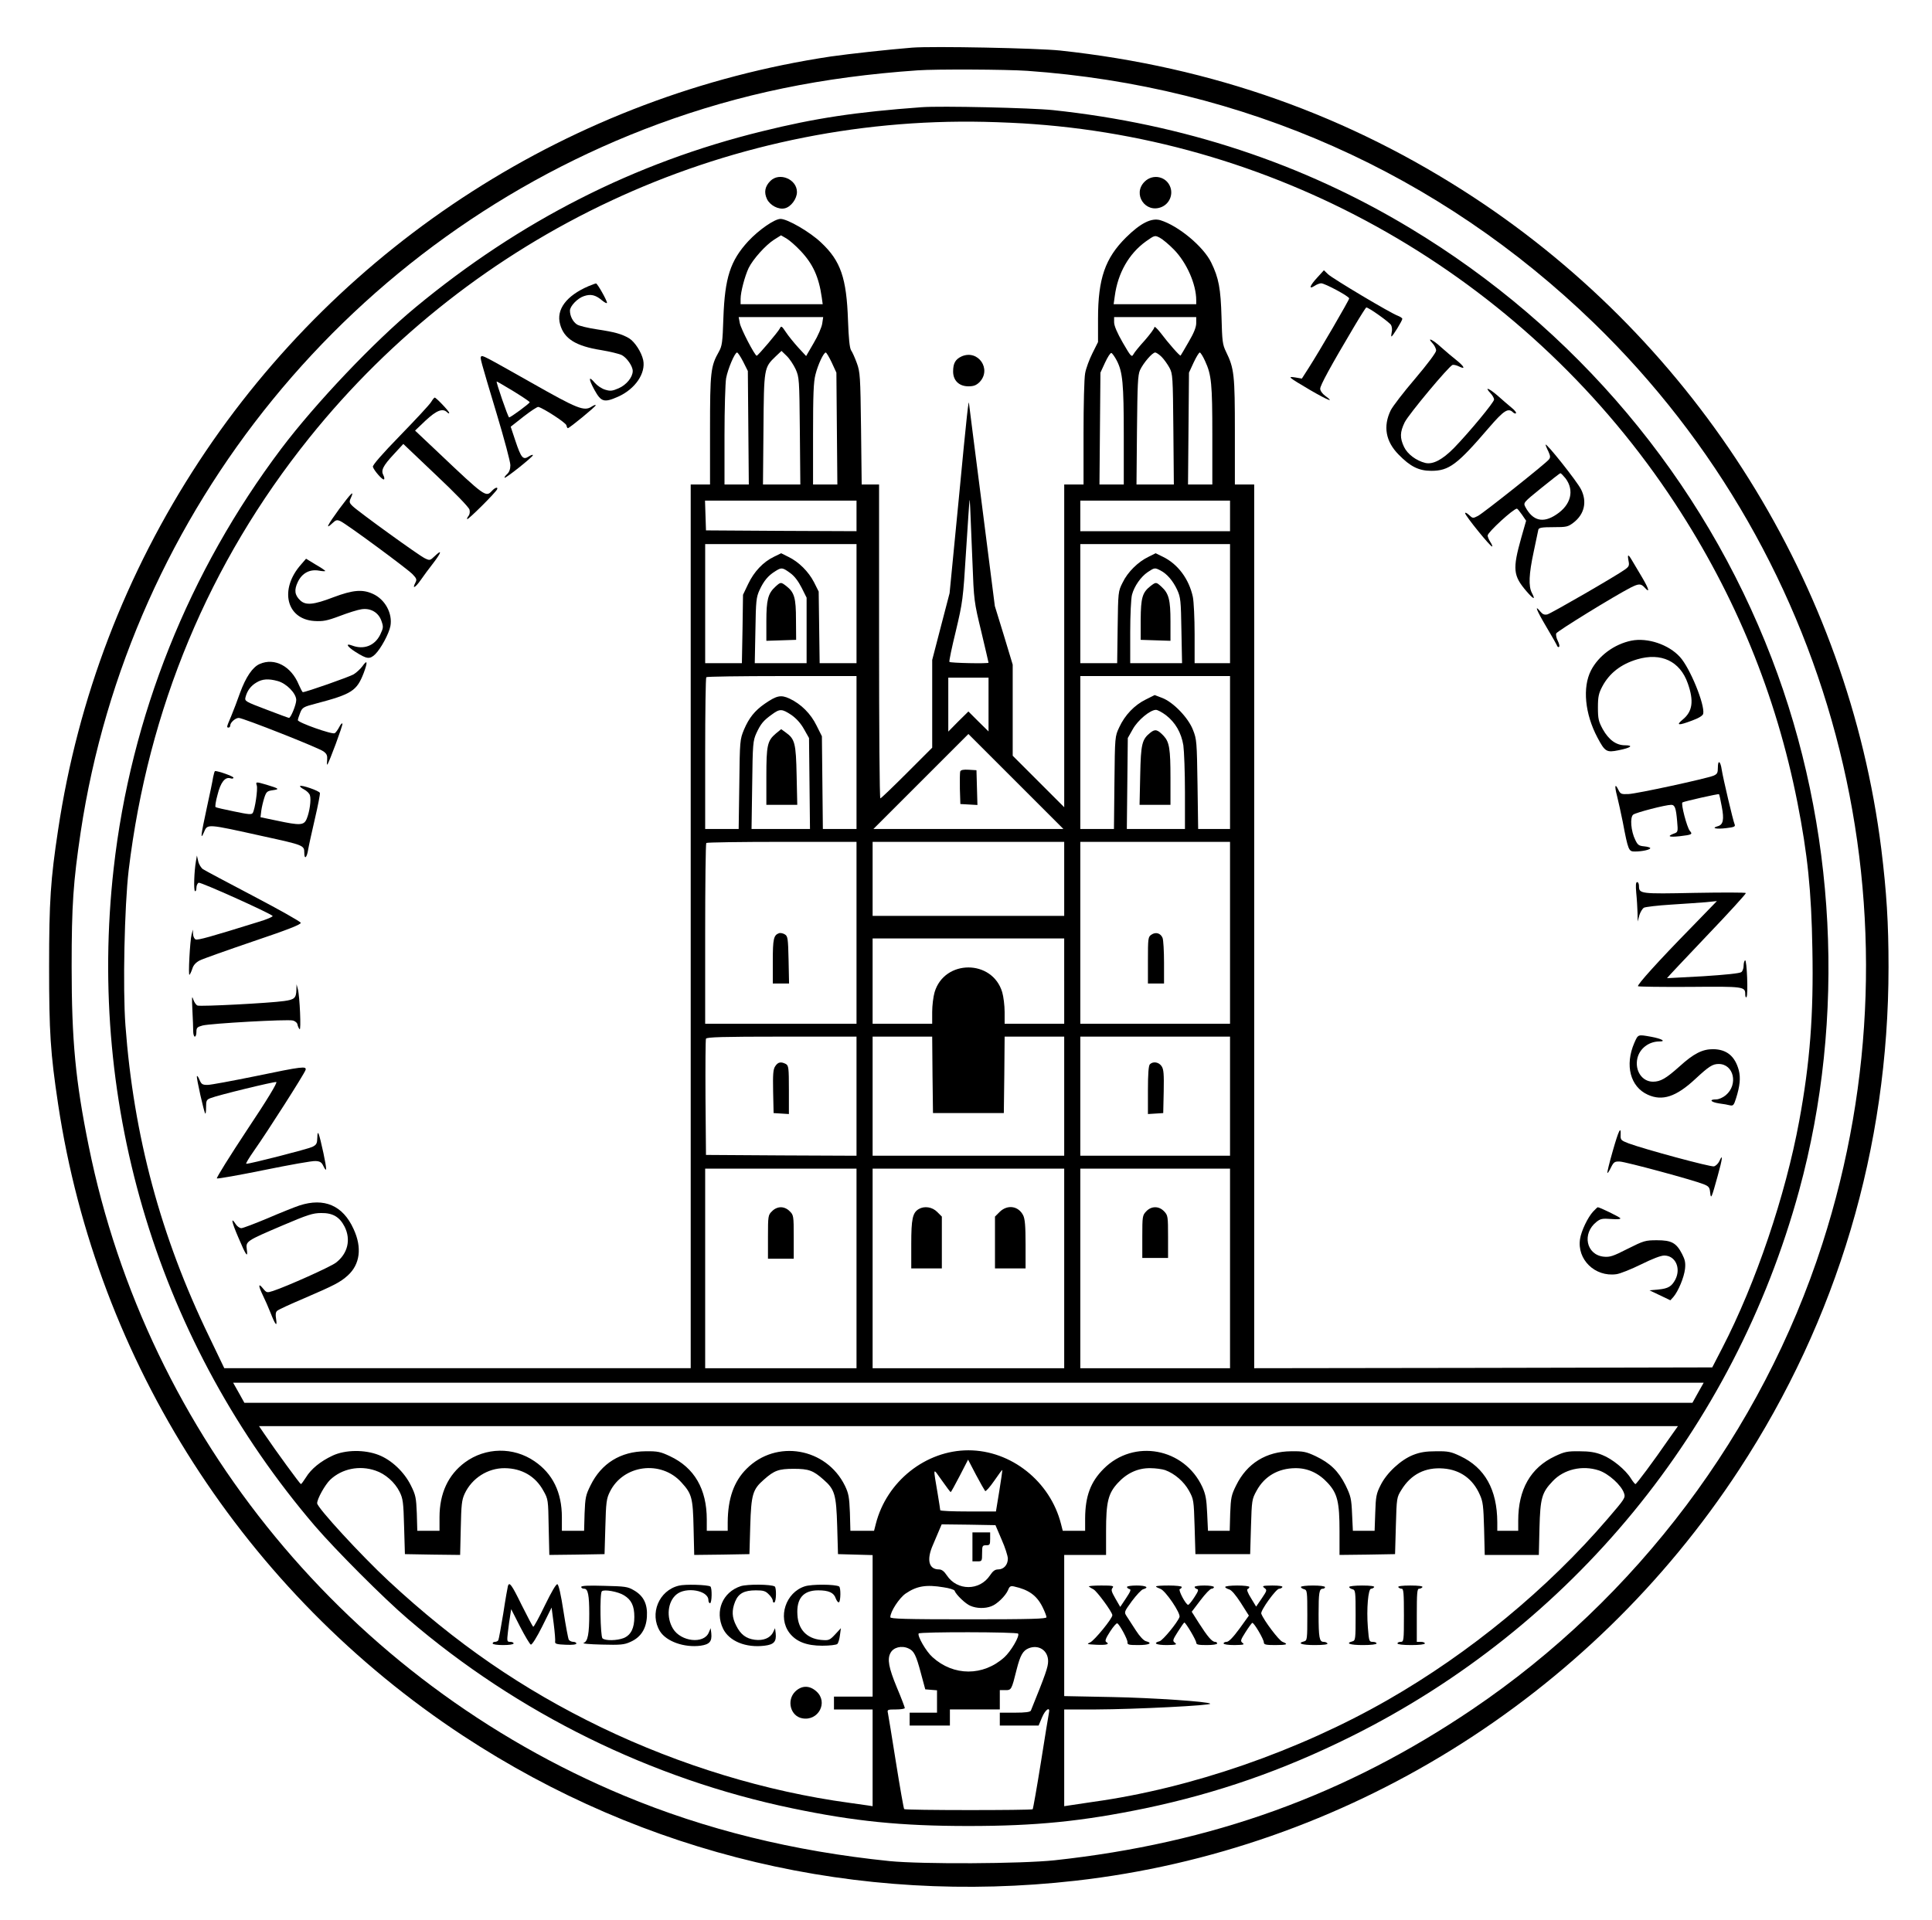 <?xml version="1.0" standalone="no"?>
<!DOCTYPE svg PUBLIC "-//W3C//DTD SVG 20010904//EN"
 "http://www.w3.org/TR/2001/REC-SVG-20010904/DTD/svg10.dtd">
<svg version="1.0" xmlns="http://www.w3.org/2000/svg"
 width="1200pt" height="1193pt" viewBox="0 0 1200 1193"
 preserveAspectRatio="xMidYMid meet">

<g transform="translate(0,1193) scale(0.1,-0.1)"
fill="#000000" stroke="none">
<path d="M5665 11634 c-148 -12 -386 -38 -505 -55 -1599 -240 -3031 -1157
-3923 -2514 -457 -696 -753 -1470 -876 -2290 -47 -310 -56 -444 -56 -850 0
-408 8 -536 56 -855 241 -1601 1159 -3032 2516 -3924 1125 -739 2451 -1053
3803 -900 1670 189 3192 1132 4122 2554 610 932 928 2001 928 3122 0 274 -12
465 -45 734 -206 1640 -1138 3132 -2530 4047 -777 510 -1624 811 -2570 913
-142 15 -791 28 -920 18z m715 -144 c1343 -95 2559 -636 3518 -1565 1525
-1478 2075 -3692 1421 -5722 -376 -1168 -1153 -2202 -2174 -2892 -788 -533
-1616 -832 -2595 -938 -208 -22 -823 -25 -1025 -5 -597 61 -1144 196 -1650
407 -1708 712 -2959 2231 -3324 4035 -82 404 -106 656 -106 1115 0 386 10 524
56 835 302 2004 1684 3698 3589 4400 509 187 1017 292 1610 333 113 8 549 6
680 -3z"/>
<path d="M5725 11264 c-410 -30 -662 -68 -993 -150 -790 -194 -1501 -555
-2152 -1094 -255 -211 -619 -594 -832 -876 -575 -763 -936 -1665 -1042 -2609
-167 -1483 283 -2954 1250 -4085 129 -150 428 -450 579 -579 682 -585 1511
-993 2385 -1175 388 -81 675 -110 1095 -110 421 0 706 29 1099 110 447 94 853
235 1276 445 1372 682 2380 1910 2785 3394 292 1071 231 2261 -171 3306 -428
1114 -1218 2053 -2246 2672 -667 402 -1409 647 -2218 733 -136 14 -698 27
-815 18z m695 -105 c1609 -117 3090 -993 3983 -2355 377 -575 629 -1191 761
-1859 63 -321 87 -548 93 -912 8 -407 -15 -706 -82 -1068 -85 -461 -269 -1006
-478 -1410 l-62 -120 -1422 -3 -1423 -2 0 2745 0 2745 -60 0 -60 0 0 328 c0
352 -4 393 -55 497 -22 45 -24 66 -28 215 -5 177 -17 243 -64 339 -48 99 -204
229 -316 263 -55 16 -123 -18 -213 -107 -130 -129 -174 -256 -174 -505 l0
-145 -35 -70 c-19 -38 -40 -94 -45 -124 -6 -29 -10 -197 -10 -372 l0 -319 -60
0 -60 0 0 -1002 0 -1003 -160 160 -160 160 0 283 0 283 -55 182 -56 182 -79
620 c-44 341 -80 627 -81 635 -2 42 -13 -53 -64 -590 l-57 -585 -54 -207 -54
-208 0 -272 0 -273 -157 -157 c-87 -87 -161 -158 -165 -158 -5 0 -8 439 -8
975 l0 975 -54 0 -54 0 -4 348 c-4 326 -6 351 -26 406 -12 33 -28 69 -36 80
-9 15 -15 73 -19 186 -9 262 -45 369 -167 483 -69 66 -209 147 -252 147 -37 0
-135 -68 -201 -139 -111 -121 -145 -226 -154 -476 -5 -153 -8 -174 -28 -210
-51 -90 -55 -124 -55 -487 l0 -338 -60 0 -60 0 0 -2745 0 -2745 -1448 0 -1449
0 -95 198 c-300 620 -468 1245 -519 1932 -17 231 -6 739 20 963 121 1004 499
1911 1122 2687 1021 1272 2574 1999 4194 1963 94 -2 231 -8 305 -14z m-1448
-787 c77 -81 114 -162 132 -289 l6 -43 -255 0 -255 0 0 33 c0 43 26 141 50
192 27 55 105 142 158 176 l43 27 33 -19 c19 -11 58 -45 88 -77z m2320 7 c79
-81 138 -215 138 -314 l0 -25 -256 0 -257 0 7 50 c19 144 88 264 193 340 55
39 56 39 87 23 17 -9 57 -42 88 -74z m-2185 -459 c-3 -22 -26 -76 -53 -121
l-47 -81 -49 53 c-27 30 -62 73 -77 96 -25 38 -29 40 -37 23 -10 -21 -136
-170 -144 -170 -12 1 -99 168 -105 203 l-7 37 262 0 263 0 -6 -40z m2323 3 c0
-25 -14 -61 -47 -117 -26 -45 -48 -83 -50 -85 -4 -5 -76 77 -125 142 -21 27
-38 42 -38 34 0 -8 -27 -44 -59 -81 -33 -36 -65 -75 -71 -87 -11 -20 -16 -14
-66 72 -35 61 -54 105 -54 127 l0 32 255 0 255 0 0 -37z m-2488 -287 c22 -50
23 -61 26 -383 l3 -333 -116 0 -116 0 3 343 c3 382 3 383 76 453 l36 34 32
-31 c18 -17 43 -55 56 -83z m-326 47 l29 -58 3 -352 3 -353 -76 0 -75 0 0 304
c0 167 5 327 10 356 11 59 54 160 68 160 5 0 22 -26 38 -57z m550 -5 l29 -63
3 -347 3 -348 -76 0 -75 0 0 313 c0 245 3 325 15 370 16 64 51 137 64 137 4 0
21 -28 37 -62z m1771 11 c36 -71 43 -140 43 -466 l0 -303 -75 0 -76 0 3 348 3
347 29 63 c16 34 33 61 39 59 5 -1 21 -23 34 -48z m278 24 c15 -15 37 -46 49
-68 20 -38 21 -54 24 -382 l3 -343 -116 0 -116 0 3 338 c3 285 5 342 19 373
20 43 76 109 94 109 7 0 25 -12 40 -27z m270 -26 c40 -86 45 -142 45 -463 l0
-304 -75 0 -76 0 3 348 3 347 29 63 c16 34 33 62 38 62 5 0 20 -24 33 -53z
m-1445 -1247 c9 -241 10 -248 55 -434 25 -105 45 -191 45 -193 0 -7 -239 -2
-243 5 -3 4 15 90 40 192 42 178 45 196 63 490 11 168 20 312 22 320 2 16 3
-5 18 -380z m-720 285 l0 -95 -467 2 -468 3 -3 93 -3 92 471 0 470 0 0 -95z
m2320 0 l0 -95 -465 0 -465 0 0 95 0 95 465 0 465 0 0 -95z m-2320 -545 l0
-370 -114 0 -115 0 -3 223 -3 222 -29 58 c-34 66 -95 127 -160 158 l-44 22
-45 -22 c-67 -32 -124 -93 -160 -169 l-32 -67 -3 -212 -4 -213 -114 0 -114 0
0 370 0 370 470 0 470 0 0 -370z m2320 0 l0 -370 -110 0 -110 0 0 180 c0 98
-5 203 -11 232 -24 111 -93 204 -186 249 l-45 22 -44 -22 c-65 -31 -130 -95
-161 -160 -28 -55 -28 -59 -31 -278 l-3 -223 -115 0 -114 0 0 370 0 370 465 0
465 0 0 -370z m-2733 191 c27 -19 51 -51 72 -92 l31 -62 0 -204 0 -203 -161 0
-161 0 4 203 c3 185 5 206 26 252 26 56 53 89 97 116 39 25 45 24 92 -10z
m2301 15 c41 -21 78 -65 104 -121 21 -46 23 -67 26 -252 l4 -203 -161 0 -161
0 0 193 c0 105 5 210 11 232 14 53 55 112 98 141 42 28 44 28 79 10z m-1888
-1131 l0 -475 -104 0 -105 0 -3 288 -3 288 -33 66 c-36 74 -96 134 -168 168
-54 25 -80 19 -154 -32 -62 -43 -98 -88 -129 -161 -25 -61 -26 -67 -29 -339
l-4 -278 -104 0 -104 0 0 468 c0 258 3 472 7 475 3 4 215 7 470 7 l463 0 0
-475z m2320 0 l0 -475 -99 0 -99 0 -4 278 c-4 262 -5 280 -28 337 -29 76 -123
173 -191 199 l-47 18 -56 -28 c-69 -34 -129 -96 -164 -172 -27 -57 -27 -57
-30 -344 l-3 -288 -105 0 -104 0 0 475 0 475 465 0 465 0 0 -475z m-1500 298
l0 -167 -63 62 -62 62 -63 -62 -62 -63 0 168 0 167 125 0 125 0 0 -167z
m-1224 -65 c31 -22 58 -52 78 -88 l31 -55 3 -282 3 -283 -181 0 -182 0 4 273
c3 257 5 275 26 322 27 58 43 78 96 116 50 37 63 36 122 -3z m2326 -1 c58 -45
95 -108 108 -187 5 -36 10 -167 10 -292 l0 -228 -181 0 -180 0 3 283 3 282 31
55 c31 56 108 120 144 120 10 0 38 -15 62 -33z m-932 -412 l295 -295 -590 0
-590 0 295 295 c162 162 295 295 295 295 0 0 133 -133 295 -295z m-990 -940
l0 -565 -470 0 -470 0 0 558 c0 307 3 562 7 565 3 4 215 7 470 7 l463 0 0
-565z m1290 335 l0 -230 -595 0 -595 0 0 230 0 230 595 0 595 0 0 -230z m1030
-335 l0 -565 -465 0 -465 0 0 565 0 565 465 0 465 0 0 -565z m-1030 -300 l0
-265 -185 0 -185 0 0 73 c0 40 -7 96 -15 123 -61 205 -359 205 -420 0 -8 -27
-15 -83 -15 -123 l0 -73 -185 0 -185 0 0 265 0 265 595 0 595 0 0 -265z
m-1290 -715 l0 -370 -467 2 -468 3 -3 355 c-1 195 0 361 3 367 3 10 106 13
470 13 l465 0 0 -370z m472 133 l3 -238 220 0 220 0 3 238 2 237 185 0 185 0
0 -370 0 -370 -595 0 -595 0 0 370 0 370 185 0 185 0 2 -237z m1848 -133 l0
-370 -465 0 -465 0 0 370 0 370 465 0 465 0 0 -370z m-2320 -1070 l0 -620
-470 0 -470 0 0 620 0 620 470 0 470 0 0 -620z m1290 0 l0 -620 -595 0 -595 0
0 620 0 620 595 0 595 0 0 -620z m1030 0 l0 -620 -465 0 -465 0 0 620 0 620
465 0 465 0 0 -620z m2907 -772 l-35 -63 -4497 0 -4497 0 -35 63 -35 62 4567
0 4567 0 -35 -62z m-183 -290 c-95 -138 -199 -277 -206 -278 -3 0 -16 16 -28
35 -33 54 -116 122 -178 146 -42 17 -79 23 -142 23 -75 1 -93 -3 -152 -31
-151 -71 -228 -206 -228 -399 l0 -64 -65 0 -65 0 0 53 c-1 203 -77 339 -230
411 -57 27 -75 31 -150 30 -63 0 -100 -6 -143 -23 -76 -30 -164 -111 -202
-188 -26 -51 -30 -71 -33 -170 l-4 -113 -68 0 -67 0 -5 105 c-4 95 -8 111 -41
179 -44 87 -94 136 -186 180 -58 27 -76 31 -151 30 -155 -1 -275 -75 -342
-212 -30 -60 -33 -76 -37 -174 l-3 -108 -68 0 -67 0 -5 108 c-4 88 -9 117 -30
164 -112 243 -426 301 -613 113 -81 -81 -114 -169 -115 -307 l0 -78 -70 0 -69
0 -11 43 c-67 264 -310 457 -575 457 -265 0 -508 -193 -575 -457 l-11 -43 -73
0 -74 0 -3 113 c-4 97 -8 119 -31 167 -116 236 -427 290 -611 105 -79 -79
-116 -185 -117 -332 l0 -53 -65 0 -65 0 0 70 c0 189 -77 322 -228 393 -59 28
-77 32 -152 31 -155 -1 -275 -75 -342 -212 -30 -60 -33 -76 -37 -174 l-3 -108
-69 0 -69 0 0 84 c0 155 -57 271 -170 348 -131 90 -304 87 -432 -7 -104 -77
-158 -192 -158 -341 l0 -84 -69 0 -69 0 -3 108 c-4 98 -7 114 -37 174 -41 83
-120 158 -200 189 -87 34 -207 33 -286 -4 -75 -35 -134 -83 -166 -136 -14 -22
-28 -41 -31 -41 -5 0 -155 205 -228 313 l-32 47 4406 0 4407 0 -58 -82z
m-4245 -321 c4 -4 29 24 56 63 26 38 49 69 50 68 2 -2 -7 -60 -18 -130 l-21
-128 -173 0 c-95 0 -173 3 -173 8 0 4 -7 48 -15 97 -30 179 -33 169 25 88 28
-40 53 -73 55 -73 2 0 27 45 56 101 l52 101 49 -94 c27 -51 53 -96 57 -101z
m-3787 127 c61 -20 121 -73 150 -132 21 -42 24 -65 28 -217 l5 -170 172 -3
171 -2 4 167 c3 144 6 174 24 213 45 97 144 160 249 159 106 -1 191 -50 240
-140 30 -53 30 -56 33 -227 l4 -172 171 2 172 3 5 170 c4 152 7 175 28 217 83
169 319 199 445 58 64 -70 71 -95 75 -283 l4 -167 172 2 171 3 5 175 c6 196
15 227 85 288 64 57 92 67 185 67 93 0 121 -10 185 -67 70 -61 79 -92 85 -288
l5 -175 108 -3 107 -3 0 -439 0 -440 -120 0 -120 0 0 -40 0 -40 120 0 120 0 0
-300 0 -301 -32 5 c-18 3 -69 10 -113 16 -516 70 -1049 232 -1541 469 -490
237 -902 521 -1320 909 -170 158 -444 456 -444 483 0 28 49 115 81 146 73 69
182 91 281 57z m4905 3 c60 -22 117 -72 148 -128 29 -53 30 -58 35 -224 l5
-170 170 0 170 0 5 170 c5 166 6 171 35 224 49 90 134 139 240 140 77 1 145
-30 202 -92 60 -65 73 -118 73 -299 l0 -148 173 2 172 3 5 176 c5 174 5 176
35 224 59 96 148 141 260 132 104 -8 183 -64 226 -162 20 -43 23 -71 27 -212
l4 -163 168 0 168 0 4 168 c5 184 14 219 82 290 69 74 184 101 287 67 60 -20
139 -91 156 -141 10 -29 6 -34 -101 -159 -375 -437 -856 -833 -1365 -1125
-556 -319 -1224 -550 -1831 -634 -63 -9 -130 -19 -147 -22 l-33 -5 0 301 0
300 198 0 c241 1 721 25 709 36 -13 13 -355 36 -604 41 l-303 6 0 438 0 439
130 0 130 0 0 148 c0 181 13 234 73 299 57 62 125 93 202 92 33 0 74 -6 92
-12z m-1016 -431 c22 -49 39 -103 39 -119 0 -39 -26 -67 -60 -67 -20 0 -33
-10 -51 -37 -64 -97 -204 -97 -268 0 -17 26 -32 37 -49 37 -64 0 -78 61 -37
153 13 31 31 72 39 92 l15 35 167 -2 167 -3 38 -89z m-361 -297 c36 -5 67 -15
69 -21 8 -24 68 -82 98 -94 39 -17 91 -18 130 -3 36 13 88 64 104 100 9 24 16
28 38 23 90 -20 140 -55 176 -127 14 -28 25 -57 25 -64 0 -10 -93 -13 -485
-13 -392 0 -485 3 -485 13 0 35 55 119 95 147 69 47 127 57 235 39z m464 -288
c10 -16 -45 -110 -86 -147 -131 -118 -315 -118 -446 1 -40 35 -95 132 -86 147
7 11 612 10 618 -1z m-681 -92 c34 -15 47 -41 77 -154 l27 -100 36 -3 37 -3 0
-70 0 -69 -85 0 -85 0 0 -40 0 -40 125 0 125 0 0 50 0 50 155 0 155 0 0 60 0
60 34 0 c38 0 39 1 71 130 22 86 38 115 74 130 62 25 121 -13 121 -80 0 -36
-15 -80 -107 -307 -4 -9 -33 -13 -99 -13 l-94 0 0 -40 0 -40 121 0 120 0 21
50 c21 51 53 71 43 28 -3 -13 -25 -151 -50 -308 -25 -156 -48 -287 -51 -290
-7 -7 -791 -7 -798 1 -3 3 -26 133 -51 290 -25 156 -47 294 -50 307 -5 21 -2
22 50 22 30 0 55 4 55 9 0 4 -22 63 -50 129 -50 121 -60 175 -39 213 18 35 69
48 112 28z"/>
<path d="M4785 10806 c-34 -34 -41 -71 -21 -113 19 -39 72 -67 111 -57 38 9
75 59 75 101 0 80 -109 125 -165 69z"/>
<path d="M7109 10801 c-77 -77 6 -199 106 -157 47 20 71 73 55 121 -23 69
-109 88 -161 36z"/>
<path d="M8182 10206 c-47 -51 -56 -77 -17 -52 13 9 32 16 41 16 23 0 174 -81
174 -94 0 -10 -186 -330 -253 -434 l-41 -64 -40 7 c-52 8 -46 3 93 -79 110
-64 155 -81 92 -35 -18 13 -31 32 -31 44 0 21 63 137 212 388 38 64 72 117 74
117 16 0 144 -92 154 -109 6 -11 8 -32 4 -46 -3 -14 -4 -25 -1 -25 7 0 67 98
67 109 0 5 -12 13 -27 19 -42 14 -404 230 -434 258 l-26 25 -41 -45z"/>
<path d="M3655 10152 c-137 -59 -202 -145 -176 -237 24 -89 97 -135 255 -160
54 -9 112 -23 128 -31 32 -17 68 -69 68 -99 0 -38 -39 -86 -87 -107 -39 -17
-52 -19 -84 -9 -21 6 -49 25 -64 42 -40 48 -41 27 -3 -43 42 -76 60 -81 148
-42 105 47 172 145 155 227 -11 50 -52 113 -87 135 -46 27 -88 39 -201 56 -53
8 -109 21 -123 30 -26 17 -44 53 -44 86 0 28 47 77 86 90 43 15 73 8 113 -26
17 -14 31 -21 31 -15 0 15 -60 121 -68 120 -4 0 -25 -8 -47 -17z"/>
<path d="M8898 9797 c12 -13 22 -33 22 -45 0 -12 -52 -82 -130 -174 -72 -84
-140 -173 -152 -197 -48 -99 -32 -193 49 -275 73 -75 126 -101 203 -101 110 0
161 38 358 268 93 108 120 125 150 95 6 -6 15 -9 18 -5 4 3 -8 19 -27 34 -18
15 -58 49 -88 76 -55 47 -83 57 -43 14 12 -13 22 -30 22 -39 0 -17 -154 -203
-249 -301 -72 -73 -131 -104 -178 -93 -57 14 -111 55 -132 99 -27 57 -26 92 4
154 26 51 273 347 297 356 7 2 25 -2 41 -10 41 -20 33 -1 -15 38 -24 19 -67
55 -96 81 -53 49 -93 67 -54 25z"/>
<path d="M5973 9716 c-39 -18 -53 -43 -53 -94 0 -56 37 -92 95 -92 32 0 48 6
68 25 79 80 -7 206 -110 161z"/>
<path d="M2988 9715 c-7 -8 -5 -16 98 -359 46 -153 84 -295 84 -316 0 -24 -7
-43 -20 -55 -11 -10 -18 -20 -16 -23 6 -6 176 130 176 140 0 5 -12 1 -26 -8
-35 -23 -47 -10 -83 98 l-29 87 80 63 c45 35 86 62 92 60 35 -10 170 -98 174
-114 2 -10 6 -18 9 -18 10 0 173 134 173 142 0 5 -11 1 -25 -8 -47 -31 -88
-14 -377 150 -296 167 -301 170 -310 161z m202 -216 c55 -34 100 -64 100 -68
-1 -8 -120 -96 -128 -94 -7 2 -83 223 -77 223 3 0 50 -28 105 -61z"/>
<path d="M2678 9433 c-9 -16 -96 -109 -192 -208 -111 -114 -173 -185 -170
-195 7 -24 62 -86 69 -78 4 3 2 15 -4 26 -16 30 -2 58 65 130 l59 64 202 -192
c118 -111 206 -202 209 -216 4 -14 1 -31 -6 -39 -7 -9 -11 -18 -8 -20 5 -6
181 169 186 186 6 16 -14 10 -33 -11 -37 -40 -42 -37 -333 239 l-144 136 66
63 c68 63 106 78 134 50 7 -7 12 -8 12 -3 0 10 -81 95 -90 95 -3 0 -13 -12
-22 -27z"/>
<path d="M9600 9167 c0 -3 7 -22 17 -41 13 -29 14 -38 3 -51 -22 -27 -407
-333 -440 -350 -31 -16 -33 -16 -56 6 -13 12 -24 17 -24 11 0 -15 161 -214
168 -207 3 2 -3 16 -12 29 -9 14 -16 32 -16 39 0 20 160 167 182 167 3 0 17
-17 31 -37 l26 -38 -30 -105 c-55 -196 -51 -236 32 -333 45 -52 58 -56 34 -11
-22 42 -19 117 11 256 14 68 27 130 29 138 4 12 23 15 93 15 82 0 91 2 125 28
68 52 86 130 47 207 -25 50 -220 295 -220 277z m124 -209 c56 -75 34 -165 -58
-225 -82 -55 -146 -39 -192 48 -13 26 -12 27 99 117 62 50 115 92 119 92 4 0
18 -15 32 -32z"/>
<path d="M2107 8768 c-75 -103 -89 -132 -42 -88 21 20 28 22 50 12 37 -17 416
-296 448 -330 25 -26 27 -33 17 -52 -22 -42 -1 -32 32 15 18 26 54 75 80 108
51 67 55 87 8 42 -29 -28 -31 -28 -62 -13 -39 19 -412 289 -447 323 -22 21
-23 27 -12 51 24 53 3 33 -72 -68z"/>
<path d="M10115 8446 c6 -29 3 -36 -22 -54 -57 -41 -459 -273 -482 -279 -18
-4 -29 0 -43 17 -41 50 -24 8 37 -95 36 -60 66 -114 68 -120 3 -5 7 -7 11 -3
4 3 0 20 -8 36 -9 17 -13 38 -10 47 6 14 360 232 463 285 50 25 63 25 86 0 34
-38 28 -11 -15 62 -24 40 -52 88 -63 106 -24 41 -30 41 -22 -2z"/>
<path d="M1869 8422 c-135 -153 -91 -339 84 -350 53 -3 77 1 157 31 52 20 113
39 135 42 57 9 106 -20 124 -72 13 -37 13 -43 -8 -87 -34 -68 -102 -94 -175
-66 -43 16 -30 -7 22 -40 71 -45 88 -47 122 -15 35 34 86 128 95 176 14 78
-33 166 -110 200 -64 29 -123 24 -243 -21 -125 -48 -173 -52 -207 -20 -35 33
-39 65 -15 115 26 54 73 80 131 70 21 -4 39 -5 39 -2 0 3 -27 21 -60 40 l-59
36 -32 -37z"/>
<path d="M10133 7950 c-107 -22 -204 -94 -251 -185 -54 -105 -38 -270 40 -417
47 -89 57 -94 131 -79 76 15 97 31 40 31 -55 0 -101 34 -138 100 -26 48 -30
65 -30 135 0 67 5 88 27 130 44 83 116 139 217 169 149 44 266 -12 314 -149
39 -110 30 -175 -31 -225 -45 -37 -28 -39 59 -6 41 15 65 30 68 42 11 56 -82
284 -144 352 -70 78 -202 122 -302 102z"/>
<path d="M1613 7805 c-44 -19 -86 -81 -122 -179 -16 -46 -41 -111 -55 -145
-29 -68 -30 -71 -16 -71 6 0 10 6 10 13 0 18 32 47 53 47 26 0 497 -186 526
-208 21 -15 25 -26 23 -53 -2 -19 -2 -32 1 -29 11 12 97 244 94 254 -2 6 -11
-3 -20 -21 -9 -17 -22 -35 -28 -38 -14 -10 -229 66 -229 81 0 6 7 27 15 47 13
32 20 36 97 56 224 59 254 79 297 190 26 70 23 86 -8 42 -12 -16 -36 -39 -54
-50 -26 -16 -297 -111 -316 -111 -3 0 -14 21 -25 46 -47 115 -150 170 -243
129z m112 -106 c55 -15 115 -77 115 -118 0 -29 -34 -111 -45 -111 -3 0 -66 23
-141 52 -132 50 -135 52 -129 77 10 39 32 70 68 91 36 22 74 25 132 9z"/>
<path d="M10670 7162 c0 -34 -4 -41 -27 -51 -48 -19 -476 -112 -528 -114 -45
-2 -50 0 -63 26 -21 44 -25 26 -8 -39 8 -33 24 -104 35 -159 34 -179 37 -185
75 -185 46 0 96 11 96 21 0 4 -17 9 -37 11 -33 3 -41 8 -56 40 -27 54 -34 140
-13 157 16 13 201 61 236 61 23 0 30 -20 37 -102 6 -66 5 -68 -21 -77 -44 -17
-29 -23 37 -16 76 9 82 12 63 33 -18 21 -57 170 -46 177 12 7 224 55 227 51 2
-2 10 -36 17 -76 16 -82 9 -114 -25 -123 -43 -12 -10 -19 51 -12 52 6 60 10
54 24 -10 23 -72 287 -80 339 -8 55 -24 64 -24 14z"/>
<path d="M1324 7103 c-3 -21 -21 -108 -40 -194 -36 -167 -41 -203 -18 -151 24
55 10 56 372 -24 247 -54 252 -56 252 -101 0 -46 16 -33 24 19 4 24 23 110 42
192 19 81 33 154 31 160 -6 14 -115 51 -123 43 -3 -3 8 -13 24 -21 17 -9 34
-25 37 -37 9 -26 -2 -103 -20 -146 -17 -41 -41 -42 -186 -11 l-101 21 5 41 c3
23 12 59 19 81 12 36 17 41 53 46 44 6 39 10 -40 34 -65 19 -68 19 -60 -5 7
-23 -11 -147 -25 -170 -7 -12 -25 -10 -116 9 -60 12 -112 24 -115 27 -4 2 1
37 12 76 19 78 47 113 80 103 11 -4 19 -2 19 4 0 8 -92 41 -114 41 -3 0 -8
-17 -12 -37z"/>
<path d="M1217 6580 c-11 -63 -15 -180 -6 -186 5 -3 9 6 9 21 0 14 7 28 14 31
13 5 437 -186 459 -206 5 -4 -35 -22 -90 -38 -299 -93 -374 -114 -388 -108 -8
3 -15 18 -16 33 l-1 28 -8 -30 c-10 -39 -22 -260 -13 -251 4 4 12 21 18 39 6
21 22 38 45 50 19 10 169 63 333 119 217 73 297 105 295 115 -2 8 -134 82
-294 166 -160 84 -301 159 -313 167 -12 8 -26 31 -30 50 l-8 35 -6 -35z"/>
<path d="M10163 6383 c4 -38 7 -93 8 -123 l1 -55 10 38 c6 20 19 42 29 48 11
5 86 14 167 19 81 5 178 12 217 15 l69 7 -164 -169 c-198 -202 -334 -353 -326
-360 3 -3 148 -5 322 -4 338 3 344 2 344 -47 0 -14 4 -22 8 -16 11 13 2 235
-9 228 -5 -3 -9 -18 -9 -33 0 -16 -6 -34 -14 -40 -9 -8 -99 -17 -238 -26 -123
-7 -224 -12 -224 -12 -1 1 110 119 246 262 137 143 246 263 244 267 -3 4 -146
4 -319 1 -337 -7 -345 -6 -345 43 0 13 -5 24 -11 24 -9 0 -10 -20 -6 -67z"/>
<path d="M1841 5780 c-2 -51 -12 -60 -77 -69 -91 -13 -518 -35 -537 -28 -9 3
-21 21 -27 39 -8 26 -9 11 -5 -67 3 -55 5 -115 5 -132 0 -18 5 -33 10 -33 6 0
10 13 10 30 0 25 5 30 38 39 51 13 529 40 561 31 14 -3 28 -15 29 -26 2 -10 8
-23 13 -28 10 -11 1 204 -11 249 l-8 30 -1 -35z"/>
<path d="M10151 5451 c-60 -139 -25 -273 84 -322 90 -41 176 -13 295 98 84 78
107 93 145 93 94 0 123 -128 44 -194 -18 -15 -43 -26 -60 -26 -46 0 -34 -17
19 -25 26 -3 57 -9 68 -12 19 -4 24 2 37 44 24 76 29 127 17 174 -24 88 -75
130 -160 131 -66 0 -120 -27 -208 -107 -84 -75 -118 -95 -165 -95 -68 0 -114
69 -97 145 14 61 71 105 137 105 44 0 14 17 -51 29 -84 15 -81 16 -105 -38z"/>
<path d="M1585 5244 c-143 -29 -276 -54 -296 -54 -32 0 -38 4 -50 32 -7 17
-14 27 -16 22 -4 -11 44 -224 52 -232 3 -3 5 15 5 40 0 40 3 47 28 56 44 18
394 103 408 100 9 -2 -56 -110 -181 -297 -107 -162 -192 -298 -188 -302 5 -3
136 20 293 52 157 32 301 58 320 56 27 -1 38 -8 48 -30 23 -47 23 -26 1 79
-28 128 -37 153 -38 97 -1 -37 -5 -45 -31 -58 -26 -13 -384 -105 -410 -105 -6
0 17 37 49 83 80 113 313 478 319 500 7 25 -20 22 -313 -39z"/>
<path d="M10017 4779 c-21 -73 -36 -134 -33 -136 2 -2 12 13 22 34 17 34 23
38 54 37 36 -1 454 -114 522 -141 32 -13 37 -20 40 -51 5 -45 8 -38 47 103 30
107 34 144 10 91 -7 -15 -22 -29 -33 -32 -21 -5 -434 107 -531 143 -46 18 -50
21 -49 51 3 61 -12 31 -49 -99z"/>
<path d="M1860 4441 c-30 -10 -120 -46 -199 -80 -79 -33 -152 -61 -162 -61
-10 0 -26 11 -35 25 -32 50 -26 15 16 -82 48 -114 61 -131 53 -76 -7 52 -5 53
222 150 155 66 188 77 240 77 72 1 114 -24 145 -84 41 -81 20 -168 -53 -224
-33 -26 -306 -148 -391 -176 -38 -12 -40 -12 -63 16 -30 37 -29 16 0 -44 13
-26 34 -74 47 -107 30 -77 43 -92 35 -40 -5 29 -3 44 7 52 8 7 81 41 164 76
193 83 227 101 274 143 76 69 90 173 36 289 -66 146 -182 196 -336 146z"/>
<path d="M9895 4403 c-33 -36 -73 -119 -81 -170 -20 -127 92 -237 225 -219 24
3 93 31 154 61 69 34 122 55 144 55 69 0 105 -78 69 -149 -23 -43 -44 -56
-105 -62 l-56 -5 65 -31 65 -31 19 21 c30 35 66 121 72 174 4 38 0 57 -18 92
-36 70 -66 86 -156 86 -73 0 -82 -3 -182 -53 -92 -47 -111 -53 -150 -49 -108
12 -135 144 -44 216 25 20 37 22 91 18 40 -3 61 -1 57 5 -5 8 -128 68 -140 68
-2 0 -15 -12 -29 -27z"/>
<path d="M4816 8285 c-46 -42 -56 -82 -56 -215 l0 -121 93 3 92 3 -1 125 c0
136 -10 170 -60 209 -34 26 -35 26 -68 -4z"/>
<path d="M7146 8289 c-51 -40 -60 -73 -61 -209 l0 -125 93 -3 92 -3 0 121 c0
133 -10 173 -56 215 -33 30 -34 30 -68 4z"/>
<path d="M4819 7373 c-53 -45 -59 -73 -59 -268 l0 -175 96 0 96 0 -4 183 c-4
200 -11 226 -67 266 l-29 21 -33 -27z"/>
<path d="M7146 7379 c-53 -42 -60 -69 -64 -266 l-4 -183 96 0 96 0 0 168 c0
180 -7 222 -42 260 -38 40 -53 44 -82 21z"/>
<path d="M5964 7137 c-2 -7 -3 -56 -2 -108 l3 -94 53 -3 53 -3 -3 108 -3 108
-48 3 c-33 2 -49 -1 -53 -11z"/>
<path d="M4840 6133 c-35 -12 -40 -35 -40 -175 l0 -138 50 0 51 0 -3 146 c-3
134 -5 148 -23 159 -11 7 -27 10 -35 8z"/>
<path d="M7151 6123 c-20 -13 -21 -24 -21 -159 l0 -144 50 0 50 0 0 129 c0 71
-4 141 -9 154 -12 30 -43 39 -70 20z"/>
<path d="M4815 5306 c-13 -19 -15 -50 -13 -157 l3 -134 48 -3 47 -3 0 150 c0
138 -2 151 -19 161 -31 16 -49 12 -66 -14z"/>
<path d="M7142 5318 c-8 -8 -12 -58 -12 -161 l0 -148 48 3 47 3 3 134 c2 107
0 138 -13 157 -17 26 -53 32 -73 12z"/>
<path d="M4795 4405 c-24 -23 -25 -29 -25 -160 l0 -135 80 0 80 0 0 135 c0
131 -1 137 -25 160 -15 16 -36 25 -55 25 -19 0 -40 -9 -55 -25z"/>
<path d="M5707 4419 c-39 -23 -47 -61 -47 -219 l0 -150 95 0 95 0 0 161 0 161
-29 29 c-31 31 -79 38 -114 18z"/>
<path d="M6209 4401 l-29 -29 0 -161 0 -161 95 0 95 0 0 150 c0 115 -4 158
-15 180 -30 59 -98 68 -146 21z"/>
<path d="M7119 4404 c-23 -24 -24 -32 -24 -157 l0 -132 80 0 80 0 0 132 c0
125 -1 133 -24 157 -16 17 -35 26 -56 26 -21 0 -40 -9 -56 -26z"/>
<path d="M3155 2078 c-2 -7 -16 -84 -29 -171 -14 -86 -28 -162 -31 -167 -3 -6
-13 -10 -21 -10 -8 0 -14 -4 -14 -10 0 -6 28 -10 65 -10 37 0 65 4 65 10 0 6
-9 10 -21 10 -20 0 -21 3 -14 63 4 34 10 80 14 101 l6 39 55 -108 c31 -60 61
-110 67 -112 7 -3 37 45 71 113 l58 117 13 -99 c7 -55 11 -106 9 -114 -2 -12
11 -16 65 -18 42 -2 67 1 67 8 0 5 -9 10 -19 10 -11 0 -23 6 -28 13 -4 6 -19
86 -33 176 -16 105 -30 166 -38 169 -8 2 -36 -46 -78 -132 -36 -75 -68 -134
-72 -132 -4 2 -36 63 -72 135 -62 127 -76 145 -85 119z"/>
<path d="M4216 2079 c-124 -30 -183 -175 -117 -283 40 -64 151 -103 252 -90
56 8 72 26 67 77 l-4 32 -12 -28 c-31 -72 -173 -56 -222 25 -43 71 -33 167 21
212 59 50 199 26 199 -35 0 -10 5 -19 10 -19 12 0 14 97 2 104 -18 11 -159 15
-196 5z"/>
<path d="M4601 2076 c-113 -37 -162 -155 -110 -264 38 -78 141 -120 257 -106
59 7 75 25 70 77 l-4 32 -13 -27 c-18 -35 -61 -52 -113 -45 -54 7 -88 33 -115
87 -27 52 -29 95 -7 150 21 51 56 70 129 70 46 0 60 -4 80 -25 14 -13 25 -31
25 -40 0 -9 5 -13 10 -10 12 7 13 92 2 99 -23 14 -169 15 -211 2z"/>
<path d="M4999 2075 c-119 -38 -169 -192 -96 -289 42 -55 107 -80 204 -80 46
0 88 5 94 11 6 6 13 30 16 54 l6 44 -36 -39 c-35 -37 -39 -38 -88 -34 -88 9
-141 65 -146 155 -7 102 36 153 129 153 65 0 97 -14 109 -50 6 -16 15 -27 20
-24 11 7 12 91 1 98 -24 14 -170 15 -213 1z"/>
<path d="M3610 2071 c0 -6 8 -11 19 -11 23 0 31 -40 31 -156 0 -124 -9 -171
-34 -180 -13 -5 31 -9 112 -11 114 -3 139 -1 176 16 65 28 99 80 104 156 5 79
-20 131 -82 166 -37 22 -55 24 -183 27 -99 3 -143 1 -143 -7z m266 -52 c46
-28 64 -66 64 -134 0 -70 -21 -112 -65 -131 -42 -17 -117 -18 -133 -2 -13 13
-18 279 -4 292 13 14 102 -2 138 -25z"/>
<path d="M4939 1421 c-55 -55 -29 -153 44 -166 100 -19 163 100 88 167 -43 39
-92 38 -132 -1z"/>
<path d="M6763 2074 c4 -4 17 -12 29 -18 21 -11 116 -140 117 -160 2 -19 -111
-157 -137 -169 -25 -11 -22 -12 37 -15 64 -3 86 3 62 17 -9 6 -4 22 24 65 20
31 40 54 45 51 16 -10 64 -100 63 -117 -2 -16 8 -18 68 -18 67 0 91 12 47 24
-14 3 -40 31 -63 67 -22 34 -48 74 -57 88 -17 26 -16 27 33 95 28 37 59 71 70
73 39 11 17 23 -41 23 -33 0 -60 -4 -60 -9 0 -5 7 -11 15 -13 12 -2 7 -15 -21
-57 l-36 -54 -30 52 c-24 42 -28 54 -18 66 11 13 1 15 -70 15 -46 0 -80 -3
-77 -6z"/>
<path d="M7180 2074 c0 -3 12 -9 28 -15 31 -11 127 -152 118 -175 -13 -35
-103 -144 -123 -150 -45 -12 -22 -24 45 -24 57 1 64 3 50 14 -16 12 -15 17 18
69 20 32 38 57 40 57 9 0 74 -110 74 -125 0 -12 13 -15 65 -15 37 0 65 4 65
10 0 6 -6 10 -13 10 -19 0 -47 33 -100 116 l-45 71 54 71 c30 40 61 72 69 72
8 0 15 5 15 10 0 6 -27 10 -60 10 -33 0 -60 -4 -60 -9 0 -5 7 -11 15 -13 11
-2 8 -14 -16 -50 -17 -27 -35 -48 -39 -48 -15 0 -64 94 -52 98 7 2 12 8 12 13
0 5 -36 9 -80 9 -44 0 -80 -2 -80 -6z"/>
<path d="M7610 2071 c0 -5 11 -11 24 -15 15 -4 40 -33 73 -84 l50 -79 -59 -82
c-39 -53 -66 -81 -79 -81 -10 0 -19 -4 -19 -10 0 -6 29 -10 68 -10 56 1 64 3
50 13 -15 12 -13 18 18 67 19 30 38 56 42 58 10 3 72 -102 72 -122 0 -13 13
-16 70 -16 74 0 85 5 46 20 -22 8 -117 134 -132 175 -7 18 92 155 111 155 8 0
17 5 20 10 4 6 -19 10 -62 10 -60 -1 -66 -2 -50 -15 18 -13 17 -16 -16 -65
l-35 -51 -32 53 c-20 31 -28 54 -21 56 6 2 11 8 11 13 0 5 -34 9 -75 9 -41 0
-75 -4 -75 -9z"/>
<path d="M8080 2071 c0 -5 9 -11 20 -14 19 -5 20 -14 20 -162 0 -148 -1 -157
-20 -162 -46 -12 -14 -23 66 -23 54 0 83 4 79 10 -3 6 -14 10 -24 10 -26 0
-31 26 -31 172 0 134 4 158 26 158 8 0 14 5 14 10 0 6 -32 10 -75 10 -41 0
-75 -4 -75 -9z"/>
<path d="M8380 2071 c0 -5 9 -11 20 -14 19 -5 20 -14 20 -162 0 -148 -1 -157
-20 -162 -46 -12 -15 -23 65 -23 50 0 85 4 85 10 0 6 -11 10 -24 10 -22 0 -23
4 -30 90 -9 115 2 240 20 240 7 0 16 5 19 10 4 6 -23 10 -74 10 -45 0 -81 -4
-81 -9z"/>
<path d="M8685 2070 c3 -5 13 -10 21 -10 12 0 14 -28 14 -165 0 -158 -1 -165
-20 -165 -11 0 -20 -4 -20 -10 0 -6 35 -10 85 -10 50 0 85 4 85 10 0 6 -11 10
-25 10 l-25 0 0 165 c0 137 2 165 14 165 8 0 18 5 21 10 4 6 -23 10 -75 10
-52 0 -79 -4 -75 -10z"/>
<path d="M6040 2320 l0 -90 30 0 c29 0 30 1 30 50 0 47 2 50 25 50 23 0 25 4
25 40 l0 40 -55 0 -55 0 0 -90z"/>
</g>
</svg>

